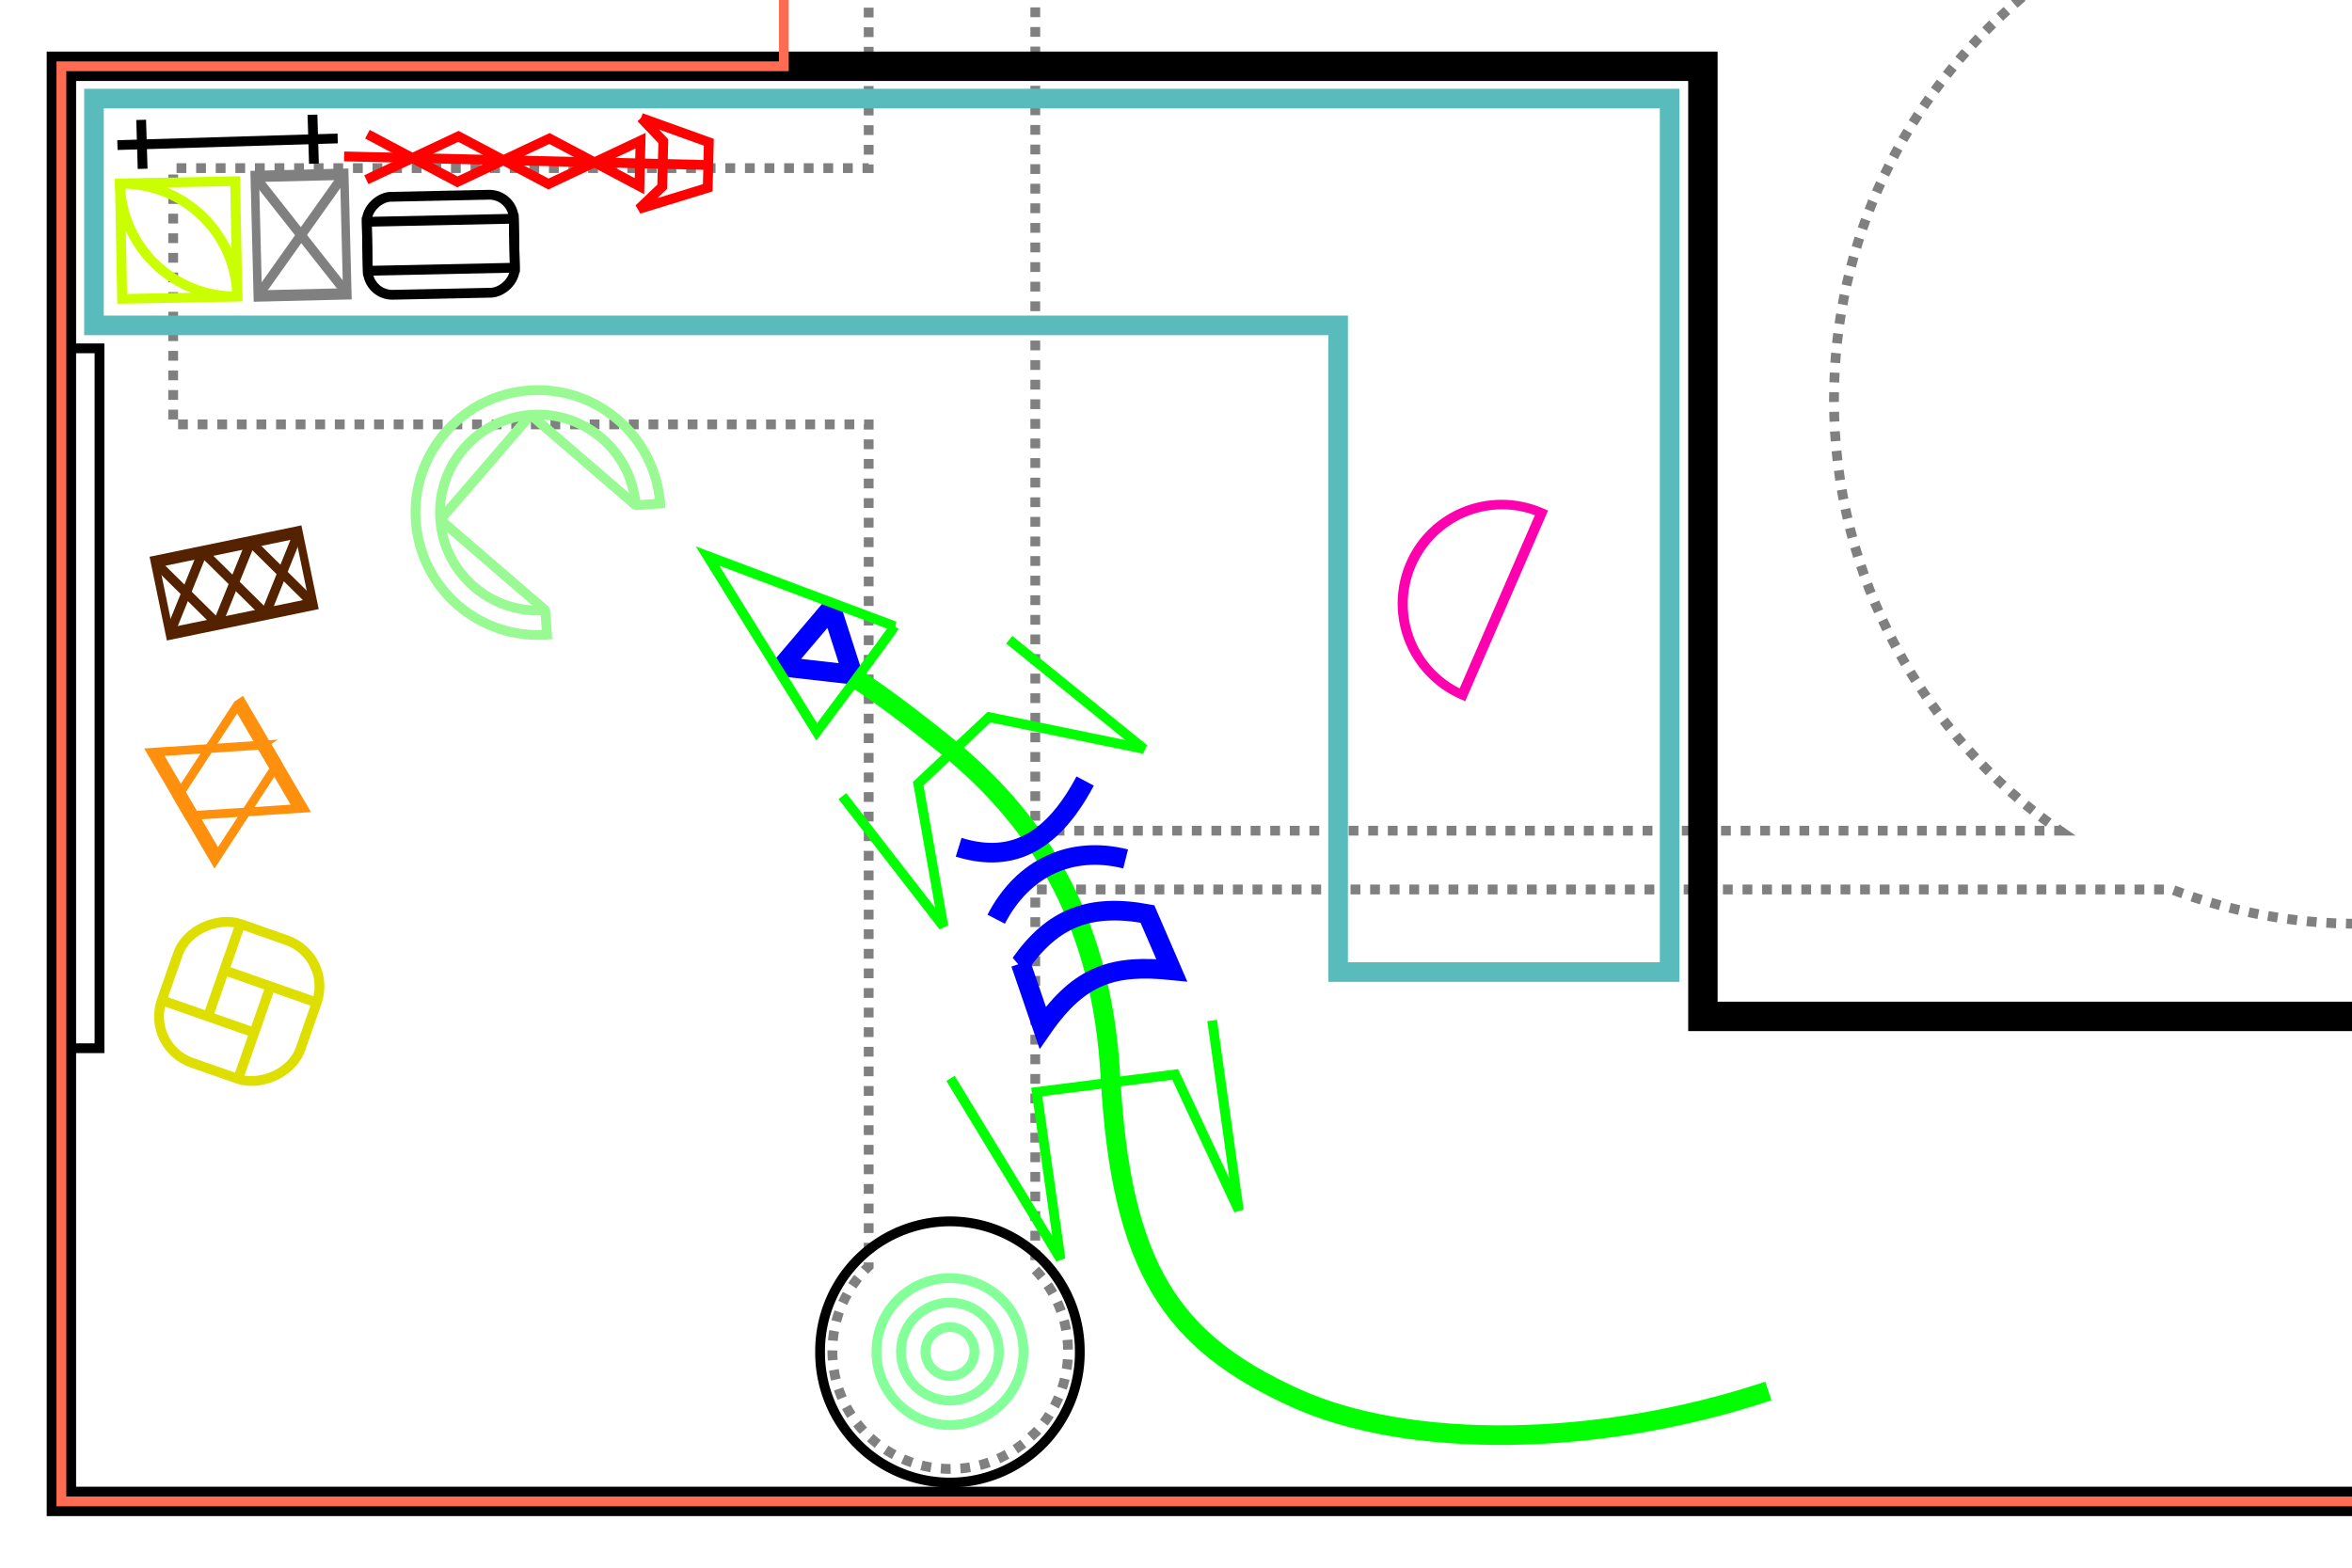 <?xml version="1.0" encoding="UTF-8" standalone="no"?>
<!-- Created with Inkscape (http://www.inkscape.org/) -->

<svg
   xmlns:dc="http://purl.org/dc/elements/1.1/"
   xmlns:cc="http://creativecommons.org/ns#"
   xmlns:rdf="http://www.w3.org/1999/02/22-rdf-syntax-ns#"
   xmlns:svg="http://www.w3.org/2000/svg"
   xmlns="http://www.w3.org/2000/svg"
   xmlns:sodipodi="http://sodipodi.sourceforge.net/DTD/sodipodi-0.dtd"
   xmlns:inkscape="http://www.inkscape.org/namespaces/inkscape"
   width="480"
   height="320"
   id="svg2"
   version="1.1"
   inkscape:version="0.47 r22583"
   sodipodi:docname="itnas029.svg"
   inkscape:export-xdpi="90"
   inkscape:export-ydpi="90"
   inkscape:export-filename="D:\My Documents\ITNAS\itnas029.png">
  <defs
     id="defs4" />
  <sodipodi:namedview
     id="base"
     pagecolor="#ffffff"
     bordercolor="#666666"
     borderopacity="1.0"
     inkscape:pageopacity="1"
     inkscape:pageshadow="2"
     inkscape:zoom="1"
     inkscape:cx="87"
     inkscape:cy="88.384739"
     inkscape:document-units="px"
     inkscape:current-layer="layer1"
     showgrid="false"
     inkscape:snap-nodes="true"
     inkscape:snap-global="false"
     inkscape:snap-grids="true"
     showguides="true"
     inkscape:window-width="1280"
     inkscape:window-height="774"
     inkscape:window-x="-4"
     inkscape:window-y="-4"
     inkscape:window-maximized="1"
     inkscape:object-nodes="false">
    <inkscape:grid
       empspacing="5"
       visible="true"
       enabled="true"
       snapvisiblegridlinesonly="true"
       type="xygrid"
       id="grid2816" />
  </sodipodi:namedview>
  <g
     inkscape:label="Layer 1"
     inkscape:groupmode="layer"
     id="layer1"
     transform="translate(0,0)">
    <path
       style="color:#000000;fill:none;stroke:#808080;stroke-width:2;stroke-linecap:butt;stroke-linejoin:miter;stroke-miterlimit:4;stroke-opacity:1;stroke-dasharray:2, 2;stroke-dashoffset:0;marker:none;visibility:visible;display:inline;overflow:visible;enable-background:accumulate"
       d="m 177.281,-266.438 0,34 0,266.75 -141.938,0 0,52.312 141.938,0 0,171.844 c -4.555,4.375 -7.406,10.529 -7.406,17.344 0,6.818 2.847,12.968 7.406,17.344 l 1.344,1.188 c 4.156,3.43 9.503,5.5 15.312,5.5 5.809,0 11.125,-2.07 15.281,-5.5 l 2.062,-1.906 c 4.14,-4.319 6.688,-10.17 6.688,-16.625 0,-6.455 -2.547,-12.306 -6.688,-16.625 l 0,-77.625 231.938,0 c 11.826,4.502 24.656,7 38.062,7 13.406,0 26.237,-2.498 38.062,-7 l 40.938,0 0,63 20,0 0,-63 120,0 0,-12 -120,0 0,-47.438 c 5.134,-12.515 8,-26.198 8,-40.562 0,-14.365 -2.866,-28.047 -8,-40.562 l 0,-273.438 118,0 0,-34 -487,0 -34,0 z m 34,34 44.875,0 L 412.031,0 c -23.095,19.627 -37.75,48.88 -37.75,81.562 0,36.468 18.267,68.683 46.125,88 l -209.125,0 0,-402 z m 67.5,0 281.5,0 0,241.875 c -19.566,-21.421 -47.701,-34.875 -79,-34.875 -19.645,0 -38.052,5.323 -53.875,14.562 l -148.625,-221.562 z m 281.5,386.125 0,15.875 -18.125,0 c 6.625,-4.593 12.704,-9.94 18.125,-15.875 z"
       id="rect3978"
       sodipodi:nodetypes="cccccccsccsccscccscccccccccscccccccccsccccccscccccc" />
    <path
       style="color:#000000;fill:none;stroke:#000000;stroke-width:6;stroke-miterlimit:4;stroke-opacity:1;marker:none;visibility:visible;display:inline;overflow:visible;enable-background:accumulate;stroke-dasharray:none"
       d="m 12.531,13.531 0,292.938 480.938,0 0,-99 -145.938,0 0,-193.938 -335,0 z"
       id="rect10457"
       sodipodi:nodetypes="ccccccc" />
    <rect
       y="-20.306"
       x="71.101"
       height="7.086"
       width="142.86"
       id="rect2860"
       style="color:#000000;fill:none;stroke:#000000;stroke-width:2;stroke-linecap:butt;stroke-linejoin:miter;stroke-miterlimit:4;stroke-opacity:1;stroke-dasharray:none;stroke-dashoffset:0;marker:none;visibility:visible;display:inline;overflow:visible;enable-background:accumulate"
       transform="matrix(0,1,-1,0,0,0)" />
    <g
       id="g10703-1"
       transform="matrix(0.062,2.441,-1.827,0.044,1533.696,-97.374)"
       style="stroke:#808080;stroke-width:0.947;stroke-miterlimit:4;stroke-opacity:1;stroke-dasharray:none">
      <rect
         transform="translate(0,732.362)"
         y="70"
         x="40"
         height="10"
         width="10"
         id="rect10695-6"
         style="color:#000000;fill:none;stroke:#808080;stroke-width:0.947;stroke-linecap:butt;stroke-linejoin:miter;stroke-miterlimit:4;stroke-opacity:1;stroke-dasharray:none;stroke-dashoffset:0;marker:none;visibility:visible;display:inline;overflow:visible;enable-background:accumulate" />
      <path
         sodipodi:nodetypes="cc"
         transform="translate(0,732.362)"
         id="path10699-8"
         d="M 40,70 50,80"
         style="fill:none;stroke:#808080;stroke-width:0.947;stroke-linecap:butt;stroke-linejoin:miter;stroke-miterlimit:4;stroke-opacity:1;stroke-dasharray:none" />
      <path
         sodipodi:nodetypes="cc"
         transform="translate(0,732.362)"
         id="path10701-5"
         d="M 50,70 40,80"
         style="fill:none;stroke:#808080;stroke-width:0.947;stroke-linecap:butt;stroke-linejoin:miter;stroke-miterlimit:4;stroke-opacity:1;stroke-dasharray:none" />
    </g>
    <g
       transform="matrix(0.961,-0.275,0.275,0.961,-245.79,-766.095)"
       id="g10714-7"
       style="stroke-width:2;stroke-miterlimit:4;stroke-dasharray:none"
       inkscape:transform-center-x="5.1739342"
       inkscape:transform-center-y="6.2957513">
      <g
         id="g10719-6"
         transform="matrix(0.246,-0.969,0.969,0.246,-762.871,743.941)"
         style="stroke-width:2;stroke-miterlimit:4;stroke-dasharray:none">
        <path
           style="fill:none;stroke:#000000;stroke-width:2;stroke-linecap:butt;stroke-linejoin:miter;stroke-miterlimit:4;stroke-opacity:1;stroke-dasharray:none"
           d="m 105,802.362 0,45"
           id="path10708-1"
           sodipodi:nodetypes="cc" />
        <path
           style="fill:none;stroke:#000000;stroke-width:2;stroke-linecap:butt;stroke-linejoin:miter;stroke-miterlimit:4;stroke-opacity:1;stroke-dasharray:none"
           d="m 100,842.362 10,0"
           id="path10710-8" />
        <path
           style="fill:none;stroke:#000000;stroke-width:2;stroke-linecap:butt;stroke-linejoin:miter;stroke-miterlimit:4;stroke-opacity:1;stroke-dasharray:none"
           d="m 100,807.362 10,0"
           id="path10712-9"
           sodipodi:nodetypes="cc" />
      </g>
    </g>
    <g
       id="g10748-5"
       style="stroke-width:2;stroke-miterlimit:4;stroke-dasharray:none"
       transform="matrix(-0.018,-0.94,0.94,-0.018,-687.995,267.392)">
      <path
         sodipodi:end="1.5707963"
         sodipodi:start="0"
         transform="matrix(0.985,0,0,1.01,13.005,726.756)"
         d="M 220.25,35.25 C 220.25,48.919 208.889,60 194.875,60 l 0,-24.75 z"
         sodipodi:ry="24.75"
         sodipodi:rx="25.375"
         sodipodi:cy="35.25"
         sodipodi:cx="194.875"
         id="path10724-4"
         style="color:#000000;fill:none;stroke:#c9ff00;stroke-width:2.133;stroke-linecap:butt;stroke-linejoin:miter;stroke-miterlimit:4;stroke-opacity:1;stroke-dasharray:none;stroke-dashoffset:0;marker:none;visibility:visible;display:inline;overflow:visible;enable-background:accumulate"
         sodipodi:type="arc" />
      <path
         sodipodi:end="1.5707963"
         sodipodi:start="0"
         transform="matrix(-0.985,0,0,-1.01,421.995,822.968)"
         d="M 220.25,35.25 C 220.25,48.919 208.889,60 194.875,60 l 0,-24.75 z"
         sodipodi:ry="24.75"
         sodipodi:rx="25.375"
         sodipodi:cy="35.25"
         sodipodi:cx="194.875"
         id="path10724-1-3"
         style="color:#000000;fill:none;stroke:#c9ff00;stroke-width:2.133;stroke-linecap:butt;stroke-linejoin:miter;stroke-miterlimit:4;stroke-opacity:1;stroke-dasharray:none;stroke-dashoffset:0;marker:none;visibility:visible;display:inline;overflow:visible;enable-background:accumulate"
         sodipodi:type="arc" />
    </g>
    <g
       id="g10654-4-4"
       style="stroke-width:2;stroke-miterlimit:4;stroke-dasharray:none"
       transform="matrix(-0.021,-1,1,-0.021,-896.523,350.8)">
      <rect
         transform="translate(0,732.362)"
         y="245"
         x="275"
         height="30"
         width="10"
         id="rect10650-0-1"
         style="color:#000000;fill:none;stroke:#000000;stroke-width:2;stroke-linecap:butt;stroke-linejoin:miter;stroke-miterlimit:4;stroke-opacity:1;stroke-dasharray:none;stroke-dashoffset:0;marker:none;visibility:visible;display:inline;overflow:visible;enable-background:accumulate" />
      <rect
         ry="5"
         transform="translate(0,732.362)"
         y="245"
         x="270"
         height="30"
         width="20"
         id="rect10652-9-1"
         style="color:#000000;fill:none;stroke:#000000;stroke-width:2;stroke-linecap:butt;stroke-linejoin:miter;stroke-miterlimit:4;stroke-opacity:1;stroke-dasharray:none;stroke-dashoffset:0;marker:none;visibility:visible;display:inline;overflow:visible;enable-background:accumulate" />
    </g>
    <g
       id="g10690-4-3"
       transform="matrix(0.929,0.022,-0.022,0.929,-4.47,-738.893)"
       style="stroke:#ff0101;stroke-width:2.152;stroke-miterlimit:4;stroke-opacity:1;stroke-dasharray:none">
      <path
         sodipodi:nodetypes="cc"
         id="path10669-8-8"
         d="m 100,827.362 80,0"
         style="fill:none;stroke:#ff0101;stroke-width:2.152;stroke-linecap:butt;stroke-linejoin:miter;stroke-miterlimit:4;stroke-opacity:1;stroke-dasharray:none" />
      <path
         sodipodi:nodetypes="cccccccc"
         transform="translate(0,732.362)"
         id="path10673-8-7"
         d="m 105,100 20,-10 20,10 20,-10 0,10 -20,-10 -20,10 -20,-10"
         style="fill:none;stroke:#ff0101;stroke-width:2.152;stroke-linecap:butt;stroke-linejoin:miter;stroke-miterlimit:4;stroke-opacity:1;stroke-dasharray:none" />
      <path
         sodipodi:nodetypes="ccccccc"
         id="rect10675-2-4"
         d="m 165,817.362 15,5 0,10 -15,5 5,-5 0,-10 -5,-5 z"
         style="color:#000000;fill:none;stroke:#ff0101;stroke-width:2.152;stroke-linecap:butt;stroke-linejoin:miter;stroke-miterlimit:4;stroke-opacity:1;stroke-dasharray:none;stroke-dashoffset:0;marker:none;visibility:visible;display:inline;overflow:visible;enable-background:accumulate" />
    </g>
    <path
       style="color:#000000;fill:none;stroke:#59bbbc;stroke-width:4;stroke-linecap:butt;stroke-linejoin:miter;stroke-miterlimit:4;stroke-opacity:1;stroke-dasharray:none;stroke-dashoffset:0;marker:none;visibility:visible;display:inline;overflow:visible;enable-background:accumulate"
       d="m 273.09,198.416 0,-132 -253.913,0 0,-46.29 321.562,0 0,178.29 -67.649,0 z"
       id="rect2941"
       sodipodi:nodetypes="ccccccc" />
    <path
       style="fill:none;stroke:#ff6c52;stroke-width:2;stroke-linecap:butt;stroke-linejoin:miter;stroke-miterlimit:4;stroke-opacity:1;stroke-dasharray:none"
       d="m 711.323,-281.334 -551.36,0.002 0,294.864 -147.432,0 0,292.938 480.938,0"
       id="path2910"
       sodipodi:nodetypes="cccccc" />
    <path
       sodipodi:type="arc"
       style="color:#000000;fill:none;stroke:#000000;stroke-width:1.906;stroke-linecap:butt;stroke-linejoin:miter;stroke-miterlimit:4;stroke-opacity:1;stroke-dasharray:none;stroke-dashoffset:0;marker:none;visibility:visible;display:inline;overflow:visible;enable-background:accumulate"
       id="path3854"
       sodipodi:cx="194.27759"
       sodipodi:cy="275.45227"
       sodipodi:rx="25.310659"
       sodipodi:ry="25.207108"
       d="m 219.588,275.452 a 25.311,25.207 0 1 1 -50.621,0 25.311,25.207 0 1 1 50.621,0 z"
       transform="matrix(1.047,0,0,-1.051,-9.543,565.468)" />
    <g
       transform="translate(-136.137,185.888)"
       style="display:inline;stroke:#85ff99;stroke-opacity:1"
       id="g5137">
      <path
         transform="matrix(0.75,0,0,0.75,82.875,22.5)"
         d="m 349.5,90 c 0,11.046 -8.954,20 -20,20 -11.046,0 -20,-8.954 -20,-20 0,-11.046 8.954,-20 20,-20 11.046,0 20,8.954 20,20 z"
         sodipodi:ry="20"
         sodipodi:rx="20"
         sodipodi:cy="90"
         sodipodi:cx="329.5"
         id="path4662"
         style="color:#000000;fill:none;stroke:#85ff99;stroke-width:2.667;stroke-linecap:butt;stroke-linejoin:miter;stroke-miterlimit:4;stroke-opacity:1;stroke-dasharray:none;stroke-dashoffset:0;marker:none;visibility:visible;display:inline;overflow:visible;enable-background:accumulate"
         sodipodi:type="arc" />
      <path
         transform="matrix(0.5,0,0,0.5,165,45)"
         d="m 340,90 c 0,5.523 -4.477,10 -10,10 -5.523,0 -10,-4.477 -10,-10 0,-5.523 4.477,-10 10,-10 5.523,0 10,4.477 10,10 z"
         sodipodi:ry="10"
         sodipodi:rx="10"
         sodipodi:cy="90"
         sodipodi:cx="330"
         id="path4666"
         style="color:#000000;fill:none;stroke:#85ff99;stroke-width:4;stroke-linecap:butt;stroke-linejoin:miter;stroke-miterlimit:4;stroke-opacity:1;stroke-dasharray:none;stroke-dashoffset:0;marker:none;visibility:visible;display:inline;overflow:visible;enable-background:accumulate"
         sodipodi:type="arc" />
      <path
         d="m 340,90 c 0,5.523 -4.477,10 -10,10 -5.523,0 -10,-4.477 -10,-10 0,-5.523 4.477,-10 10,-10 5.523,0 10,4.477 10,10 z"
         sodipodi:ry="10"
         sodipodi:rx="10"
         sodipodi:cy="90"
         sodipodi:cx="330"
         id="path4666-3"
         style="color:#000000;fill:none;stroke:#85ff99;stroke-width:2;stroke-linecap:butt;stroke-linejoin:miter;stroke-miterlimit:4;stroke-opacity:1;stroke-dasharray:none;stroke-dashoffset:0;marker:none;visibility:visible;display:inline;overflow:visible;enable-background:accumulate"
         sodipodi:type="arc" />
    </g>
    <path
       style="fill:none;stroke:#00ff00;stroke-width:4;stroke-linecap:butt;stroke-linejoin:miter;stroke-miterlimit:4;stroke-opacity:1;stroke-dasharray:none;marker-start:none;marker-mid:none;marker-end:none"
       d="m 175.312,138.938 c 0,0 6.274,3.936 17.824,13.302 20.302,16.464 31.83,37.626 33.476,67.407 2.174,39.332 12.482,54.232 37.753,65.716 22.917,10.414 61.364,10.258 96.533,-1.429"
       id="path2826-1"
       sodipodi:nodetypes="cssss" />
    <path
       id="path10436-7"
       style="fill:none;stroke:#00ff00;stroke-width:2px;stroke-linecap:butt;stroke-linejoin:miter;stroke-opacity:1"
       d="m 247.383,208.305 5.429,38.741 c 0,0 -12.983,-27.73 -12.983,-27.73 0,0 -28.254,3.584 -28.254,3.584 0,0 4.849,34.08 4.849,34.08 0,0 -22.441,-36.863 -22.441,-36.863"
       sodipodi:nodetypes="cccccc"
       inkscape:transform-center-x="0.8622375"
       inkscape:transform-center-y="10.755845" />
    <path
       inkscape:transform-center-y="5.261005"
       inkscape:transform-center-x="-4.4081957"
       id="path10402-6-4"
       style="fill:none;stroke:#00ff00;stroke-width:2px;stroke-linecap:butt;stroke-linejoin:miter;stroke-opacity:1"
       d="m 171.916,162.504 20.612,26.583 -5.13,-29.123 14.467,-13.581 c 0,0 31.611,6.486 31.611,6.486 L 205.972,130.586"
       sodipodi:nodetypes="cccccc" />
    <g
       id="g2891"
       transform="matrix(0.205,-0.979,-0.979,-0.205,339.091,352.55)">
      <path
         style="fill:none;stroke:#0000ff;stroke-width:4;stroke-linecap:butt;stroke-linejoin:miter;stroke-miterlimit:4;stroke-opacity:1;stroke-dasharray:none"
         d="m 146.356,177.172 c -0.896,-9.854 3.142,-18.064 18.524,-22.494"
         id="rect10452-1-7"
         sodipodi:nodetypes="cc" />
      <path
         style="fill:none;stroke:#0000ff;stroke-width:4;stroke-linecap:butt;stroke-linejoin:miter;stroke-miterlimit:4;stroke-opacity:1;stroke-dasharray:none"
         d="m 133.553,166.666 c 11.367,-3.151 17.914,-11.84 17.456,-23.332"
         id="rect10452-1-4-4"
         sodipodi:nodetypes="cc" />
      <path
         sodipodi:nodetypes="ccccc"
         d="M 125.75,159.925 113.841,152.845 c 12.325,-5.226 15.624,-11.699 16.859,-23.373 l 10.232,7.217 c -0.303,12.067 -4.818,18.727 -15.183,23.237 z"
         style="fill:none;stroke:#0000ff;stroke-width:4;stroke-linecap:butt;stroke-linejoin:miter;stroke-miterlimit:4;stroke-opacity:1;stroke-dasharray:none"
         id="rect10452-1-8-0" />
    </g>
    <g
       id="g2887"
       transform="matrix(-0.954,0.301,-0.301,-0.954,408.885,274.568)"
       inkscape:transform-center-x="12.150791"
       inkscape:transform-center-y="-7.7434443">
      <path
         sodipodi:nodetypes="cccc"
         id="rect10452-0"
         d="m 182.805,215.366 c 0,0 13.24,-8.323 13.24,-8.323 l -13.317,-5.931 0.077,14.254 z"
         style="fill:none;stroke:#0000ff;stroke-width:4;stroke-linecap:butt;stroke-linejoin:bevel;stroke-miterlimit:4;stroke-opacity:1;stroke-dasharray:none" />
      <path
         sodipodi:nodetypes="cccc"
         d="m 171.609,207.956 c 0,0 32.087,25.142 32.087,25.142 l -10.444,-40.91 c 0,0 -19.163,13.741 -21.642,15.768 z"
         style="fill:none;stroke:#00ff00;stroke-width:2;stroke-linecap:butt;stroke-linejoin:miter;stroke-miterlimit:4;stroke-opacity:1;stroke-dasharray:none"
         id="path10399-9" />
    </g>
    <g
       id="g4254"
       transform="matrix(0.074,0.997,-0.997,0.074,103.167,-691.868)"
       style="stroke:#99fa94;stroke-opacity:1">
      <path
         sodipodi:open="true"
         sodipodi:end="4.712389"
         sodipodi:start="0"
         transform="translate(25,25)"
         d="m 790,27.362 c 0,11.046 -8.954,20 -20,20 -11.046,0 -20,-8.954 -20,-20 0,-11.046 8.954,-20 20,-20 0,0 0,0 0,0"
         sodipodi:ry="20"
         sodipodi:rx="20"
         sodipodi:cy="27.362183"
         sodipodi:cx="770"
         id="path4219"
         style="color:#000000;fill:none;stroke:#99fa94;stroke-width:2;stroke-linecap:butt;stroke-linejoin:miter;stroke-miterlimit:4;stroke-opacity:1;stroke-dasharray:none;stroke-dashoffset:0;marker:none;visibility:visible;display:inline;overflow:visible;enable-background:accumulate"
         sodipodi:type="arc" />
      <path
         sodipodi:open="true"
         sodipodi:end="4.712389"
         sodipodi:start="0"
         sodipodi:type="arc"
         style="color:#000000;fill:none;stroke:#99fa94;stroke-width:1.6;stroke-linecap:butt;stroke-linejoin:miter;stroke-miterlimit:4;stroke-opacity:1;stroke-dasharray:none;stroke-dashoffset:0;marker:none;visibility:visible;display:inline;overflow:visible;enable-background:accumulate"
         id="path4242"
         sodipodi:cx="770"
         sodipodi:cy="27.362183"
         sodipodi:rx="20"
         sodipodi:ry="20"
         d="m 790,27.362 c 0,11.046 -8.954,20 -20,20 -11.046,0 -20,-8.954 -20,-20 0,-11.046 8.954,-20 20,-20 0,0 0,0 0,0"
         transform="matrix(1.25,0,0,1.25,-167.5,18.159)" />
      <path
         id="path4244"
         d="m 820,52.362 -5,0 -20,20 -20,-20 20,-20 0,-5"
         style="color:#000000;fill:none;stroke:#99fa94;stroke-width:2;stroke-linecap:square;stroke-linejoin:bevel;stroke-miterlimit:4;stroke-opacity:1;stroke-dasharray:none;stroke-dashoffset:0;marker:none;visibility:visible;display:inline;overflow:visible;enable-background:accumulate" />
    </g>
    <g
       id="g4174"
       transform="matrix(1.959,-0.405,0.607,2.938,-1657.496,-2.884)"
       style="stroke:#552200;stroke-width:0.816;stroke-miterlimit:4;stroke-opacity:1;stroke-dasharray:none">
      <path
         id="path4168"
         d="m 815,152.362 5,5 5,-5 5,5"
         style="fill:none;stroke:#552200;stroke-width:0.816;stroke-linecap:butt;stroke-linejoin:bevel;stroke-miterlimit:4;stroke-opacity:1;stroke-dasharray:none"
         sodipodi:nodetypes="cccc" />
      <path
         id="path4170"
         d="m 830,152.362 -5,5 -5,-5 -5,5"
         style="fill:none;stroke:#552200;stroke-width:0.816;stroke-linecap:butt;stroke-linejoin:bevel;stroke-miterlimit:4;stroke-opacity:1;stroke-dasharray:none" />
      <rect
         y="152.362"
         x="815"
         height="5"
         width="15"
         id="rect4172"
         style="color:#000000;fill:none;stroke:#552200;stroke-width:0.816;stroke-linecap:butt;stroke-linejoin:miter;stroke-miterlimit:4;stroke-opacity:1;stroke-dasharray:none;stroke-dashoffset:0;marker:none;visibility:visible;display:inline;overflow:visible;enable-background:accumulate" />
    </g>
    <g
       transform="matrix(-0.661,1.888,-1.888,-0.661,609.864,-293.275)"
       id="g2900"
       style="stroke:#dede01;stroke-width:1;stroke-miterlimit:4;stroke-opacity:1;stroke-dasharray:none;color:#000000;fill:none;stroke-linecap:butt;stroke-linejoin:miter;stroke-dashoffset:0;marker:none;visibility:visible;display:inline;overflow:visible;enable-background:accumulate">
      <rect
         ry="5"
         y="175"
         x="320"
         height="15"
         width="15"
         id="rect2890"
         style="color:#000000;fill:none;stroke:#dede01;stroke-width:1;stroke-linecap:butt;stroke-linejoin:miter;stroke-miterlimit:4;stroke-opacity:1;stroke-dasharray:none;stroke-dashoffset:0;marker:none;visibility:visible;display:inline;overflow:visible;enable-background:accumulate" />
      <path
         id="path2892"
         d="m 325,175 0,10"
         style="fill:none;stroke:#dede01;stroke-width:1;stroke-linecap:butt;stroke-linejoin:miter;stroke-miterlimit:4;stroke-opacity:1;stroke-dasharray:none;color:#000000;stroke-dashoffset:0;marker:none;visibility:visible;display:inline;overflow:visible;enable-background:accumulate" />
      <path
         id="path2894"
         d="m 330,190 0,-10"
         style="fill:none;stroke:#dede01;stroke-width:1;stroke-linecap:butt;stroke-linejoin:miter;stroke-miterlimit:4;stroke-opacity:1;stroke-dasharray:none;color:#000000;stroke-dashoffset:0;marker:none;visibility:visible;display:inline;overflow:visible;enable-background:accumulate" />
      <path
         id="path2896"
         d="m 325,180 10,0"
         style="fill:none;stroke:#dede01;stroke-width:1;stroke-linecap:butt;stroke-linejoin:miter;stroke-miterlimit:4;stroke-opacity:1;stroke-dasharray:none;color:#000000;stroke-dashoffset:0;marker:none;visibility:visible;display:inline;overflow:visible;enable-background:accumulate" />
      <path
         id="path2898"
         d="m 330,185 -10,0"
         style="fill:none;stroke:#dede01;stroke-width:1;stroke-linecap:butt;stroke-linejoin:miter;stroke-miterlimit:4;stroke-opacity:1;stroke-dasharray:none;color:#000000;stroke-dashoffset:0;marker:none;visibility:visible;display:inline;overflow:visible;enable-background:accumulate" />
    </g>
    <g
       id="g4203"
       transform="matrix(0.505,0.863,-1.726,1.01,-143.684,-630.23)"
       style="stroke:#ff900d;stroke-width:1;stroke-opacity:1">
      <g
         id="g4197"
         style="stroke:#ff900d;stroke-width:1;stroke-opacity:1">
        <g
           id="g4121"
           transform="matrix(1,-3.7405924e-5,2.392938e-5,1,-154.988,-34.994)"
           style="stroke:#ff900d;stroke-width:1;stroke-opacity:1">
          <path
             id="path3691"
             d="m 930,147.362 -10,9.998 25,9.3e-4 -10,-9.998 -5,-2e-4 z"
             style="fill:none;stroke:#ff900d;stroke-width:1.414;stroke-linecap:butt;stroke-linejoin:miter;stroke-miterlimit:4;stroke-opacity:1;stroke-dasharray:none"
             sodipodi:nodetypes="ccccc" />
          <path
             id="path3693"
             d="m 920,147.361 10,9.998 5,1.9e-4 10,-9.998 -25,-9.3e-4 z"
             style="fill:none;stroke:#ff900d;stroke-width:1.414;stroke-linecap:butt;stroke-linejoin:miter;stroke-miterlimit:4;stroke-opacity:1;stroke-dasharray:none"
             sodipodi:nodetypes="ccccc" />
        </g>
      </g>
    </g>
    <path
       sodipodi:type="arc"
       style="color:#000000;fill:none;stroke:#ff00ae;stroke-width:2.359;stroke-linecap:butt;stroke-linejoin:miter;stroke-miterlimit:4;stroke-opacity:1;stroke-dasharray:none;stroke-dashoffset:0;marker:none;visibility:visible;display:inline;overflow:visible;enable-background:accumulate"
       id="path10521-4"
       sodipodi:cx="89.272232"
       sodipodi:cy="73.573288"
       sodipodi:rx="24.902489"
       sodipodi:ry="22.902489"
       d="m 114.175,73.573 a 24.902,22.902 0 1 1 -49.805,-1e-6 l 24.902,1e-6 z"
       transform="matrix(-0.324,0.746,-0.811,-0.353,395.114,82.632)"
       sodipodi:start="0"
       sodipodi:end="3.1415927" />
  </g>
</svg>
